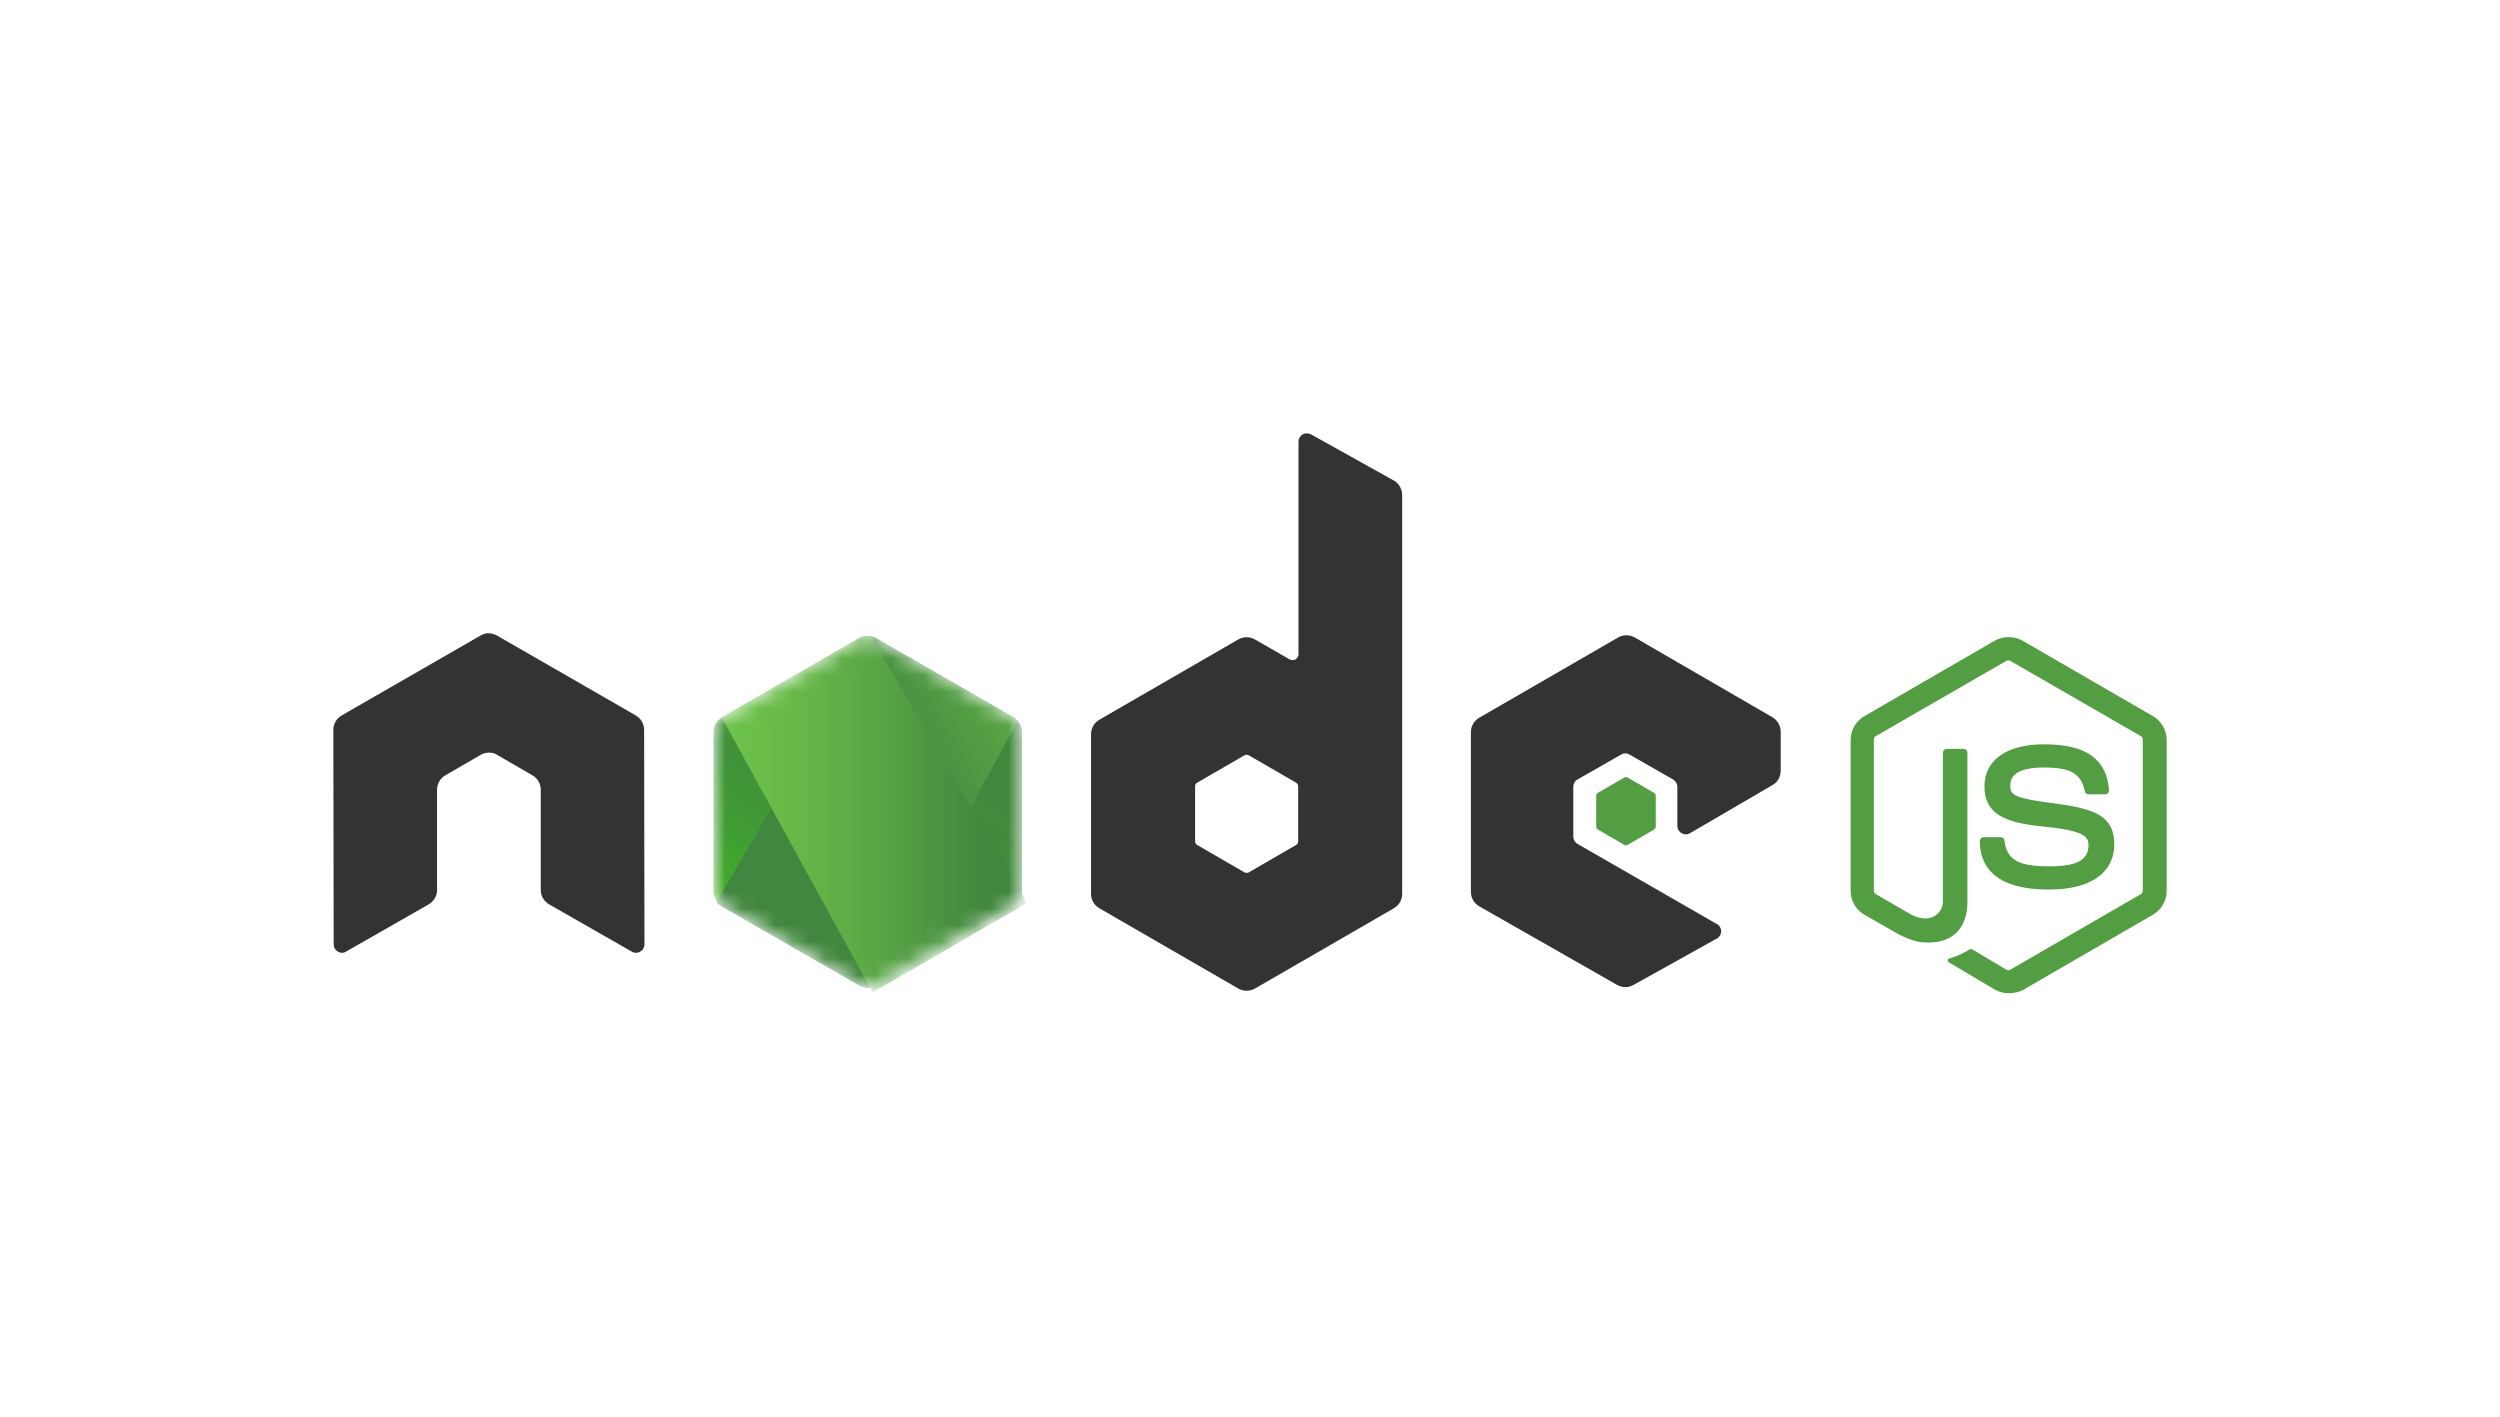 <svg width="150" height="85" viewBox="0 0 150 85" fill="none" xmlns="http://www.w3.org/2000/svg">
<path d="M38.648 43.785C38.648 43.431 38.452 43.098 38.138 42.921L29.815 38.131C29.678 38.053 29.521 38.014 29.363 37.994H29.285C29.128 37.994 28.971 38.053 28.834 38.131L20.51 42.921C20.196 43.098 20 43.431 20 43.785L20.02 56.662C20.02 56.839 20.118 57.015 20.275 57.094C20.432 57.192 20.628 57.192 20.766 57.094L25.712 54.267C26.026 54.09 26.223 53.757 26.223 53.404V47.377C26.223 47.024 26.419 46.69 26.733 46.513L28.834 45.296C28.991 45.198 29.167 45.159 29.344 45.159C29.521 45.159 29.697 45.198 29.835 45.296L31.935 46.513C32.249 46.69 32.445 47.024 32.445 47.377V53.404C32.445 53.757 32.642 54.09 32.956 54.267L37.903 57.094C38.06 57.192 38.256 57.192 38.413 57.094C38.57 57.015 38.668 56.839 38.668 56.662L38.648 43.785Z" fill="#333333"/>
<path d="M78.655 26.059C78.498 25.98 78.301 25.98 78.164 26.059C78.007 26.157 77.909 26.314 77.909 26.491V39.25C77.909 39.368 77.85 39.486 77.732 39.564C77.614 39.623 77.496 39.623 77.379 39.564L75.298 38.367C74.984 38.19 74.611 38.19 74.297 38.367L65.974 43.176C65.659 43.353 65.463 43.687 65.463 44.04V53.639C65.463 53.992 65.659 54.326 65.974 54.503L74.297 59.312C74.611 59.489 74.984 59.489 75.298 59.312L83.621 54.503C83.935 54.326 84.131 53.992 84.131 53.639V29.71C84.131 29.337 83.935 29.003 83.621 28.827L78.655 26.059ZM77.889 50.479C77.889 50.577 77.85 50.655 77.771 50.695L74.925 52.343C74.846 52.383 74.748 52.383 74.67 52.343L71.823 50.695C71.745 50.655 71.706 50.557 71.706 50.479V47.181C71.706 47.083 71.745 47.004 71.823 46.965L74.67 45.316C74.748 45.277 74.846 45.277 74.925 45.316L77.771 46.965C77.85 47.004 77.889 47.102 77.889 47.181V50.479Z" fill="#333333"/>
<path d="M106.353 47.102C106.667 46.925 106.843 46.592 106.843 46.238V43.902C106.843 43.549 106.647 43.215 106.353 43.039L98.088 38.249C97.774 38.072 97.401 38.072 97.087 38.249L88.764 43.058C88.45 43.235 88.254 43.569 88.254 43.922V53.521C88.254 53.874 88.45 54.208 88.764 54.385L97.028 59.096C97.342 59.273 97.715 59.273 98.01 59.096L103.015 56.309C103.172 56.23 103.271 56.053 103.271 55.877C103.271 55.7 103.172 55.523 103.015 55.445L94.653 50.636C94.496 50.537 94.398 50.38 94.398 50.204V47.2C94.398 47.024 94.496 46.847 94.653 46.768L97.264 45.276C97.421 45.178 97.617 45.178 97.774 45.276L100.385 46.768C100.542 46.867 100.64 47.024 100.64 47.2V49.556C100.64 49.733 100.738 49.909 100.895 49.988C101.052 50.086 101.249 50.086 101.406 49.988L106.353 47.102Z" fill="#333333"/>
<path d="M97.46 46.651C97.519 46.611 97.597 46.611 97.656 46.651L99.246 47.573C99.305 47.613 99.345 47.672 99.345 47.75V49.595C99.345 49.674 99.305 49.733 99.246 49.772L97.656 50.695C97.597 50.734 97.519 50.734 97.46 50.695L95.87 49.772C95.811 49.733 95.772 49.674 95.772 49.595V47.75C95.772 47.672 95.811 47.613 95.87 47.573L97.46 46.651Z" fill="#539E43"/>
<mask id="mask0_5_419" style="mask-type:alpha" maskUnits="userSpaceOnUse" x="42" y="38" width="20" height="22">
<path d="M52.566 38.288C52.252 38.112 51.879 38.112 51.565 38.288L43.301 43.059C42.987 43.235 42.81 43.569 42.81 43.922V53.482C42.81 53.836 43.006 54.169 43.301 54.346L51.565 59.116C51.879 59.293 52.252 59.293 52.566 59.116L60.831 54.346C61.145 54.169 61.321 53.836 61.321 53.482V43.922C61.321 43.569 61.125 43.235 60.831 43.059L52.566 38.288Z" fill="white"/>
</mask>
<g mask="url(#mask0_5_419)">
<path d="M52.566 38.288C52.252 38.112 51.879 38.112 51.565 38.288L43.301 43.059C42.987 43.235 42.81 43.569 42.81 43.922V53.482C42.81 53.836 43.006 54.169 43.301 54.346L51.565 59.116C51.879 59.293 52.252 59.293 52.566 59.116L60.831 54.346C61.145 54.169 61.321 53.836 61.321 53.482V43.922C61.321 43.569 61.125 43.235 60.831 43.059L52.566 38.288Z" fill="url(#paint0_linear_5_419)"/>
<path d="M60.85 43.059L52.547 38.289C52.468 38.249 52.37 38.21 52.291 38.19L42.987 54.13C43.065 54.228 43.163 54.307 43.262 54.366L51.565 59.136C51.801 59.273 52.075 59.312 52.331 59.234L61.066 43.255C61.007 43.176 60.929 43.118 60.85 43.059Z" fill="url(#paint1_linear_5_419)"/>
<path fill-rule="evenodd" clip-rule="evenodd" d="M60.87 54.346C61.105 54.208 61.282 53.973 61.361 53.718L52.252 38.171C52.017 38.131 51.761 38.151 51.545 38.288L43.301 43.039L52.193 59.253C52.311 59.234 52.449 59.194 52.566 59.136L60.87 54.346Z" fill="url(#paint2_linear_5_419)"/>
<path fill-rule="evenodd" clip-rule="evenodd" d="M60.87 54.346L52.586 59.116C52.468 59.175 52.35 59.214 52.213 59.234L52.37 59.528L61.557 54.208V54.091L61.321 53.698C61.282 53.973 61.105 54.208 60.87 54.346Z" fill="url(#paint3_linear_5_419)"/>
<path fill-rule="evenodd" clip-rule="evenodd" d="M60.87 54.346L52.586 59.116C52.468 59.175 52.35 59.214 52.213 59.234L52.37 59.528L61.557 54.208V54.091L61.321 53.698C61.282 53.973 61.105 54.208 60.87 54.346Z" fill="url(#paint4_linear_5_419)"/>
</g>
<path d="M120.519 59.596C120.224 59.596 119.949 59.517 119.694 59.38L117.083 57.829C116.691 57.613 116.887 57.535 117.005 57.496C117.535 57.319 117.633 57.28 118.183 56.966C118.242 56.926 118.32 56.946 118.379 56.985L120.381 58.183C120.46 58.222 120.558 58.222 120.617 58.183L128.449 53.648C128.528 53.609 128.567 53.53 128.567 53.432V44.383C128.567 44.285 128.528 44.206 128.449 44.167L120.617 39.652C120.538 39.613 120.44 39.613 120.381 39.652L112.549 44.167C112.47 44.206 112.431 44.304 112.431 44.383V53.432C112.431 53.511 112.47 53.609 112.549 53.648L114.689 54.885C115.847 55.474 116.573 54.787 116.573 54.1V45.168C116.573 45.05 116.671 44.932 116.809 44.932H117.81C117.928 44.932 118.045 45.031 118.045 45.168V54.1C118.045 55.65 117.201 56.553 115.729 56.553C115.277 56.553 114.924 56.553 113.923 56.063L111.862 54.885C111.351 54.59 111.037 54.041 111.037 53.452V44.402C111.037 43.813 111.351 43.264 111.862 42.969L119.694 38.435C120.185 38.16 120.852 38.16 121.343 38.435L129.176 42.969C129.686 43.264 130 43.813 130 44.402V53.452C130 54.041 129.686 54.59 129.176 54.885L121.343 59.419C121.088 59.537 120.794 59.596 120.519 59.596ZM122.933 53.373C119.498 53.373 118.791 51.803 118.791 50.468C118.791 50.35 118.889 50.233 119.027 50.233H120.048C120.165 50.233 120.264 50.311 120.264 50.429C120.421 51.469 120.872 51.98 122.953 51.98C124.602 51.98 125.308 51.607 125.308 50.723C125.308 50.213 125.112 49.84 122.541 49.585C120.401 49.369 119.066 48.898 119.066 47.19C119.066 45.6 120.401 44.658 122.639 44.658C125.151 44.658 126.388 45.521 126.545 47.406C126.545 47.465 126.525 47.524 126.486 47.583C126.447 47.622 126.388 47.661 126.329 47.661H125.308C125.21 47.661 125.112 47.583 125.092 47.484C124.857 46.405 124.248 46.051 122.639 46.051C120.833 46.051 120.617 46.679 120.617 47.151C120.617 47.72 120.872 47.897 123.306 48.211C125.721 48.525 126.859 48.976 126.859 50.664C126.84 52.392 125.426 53.373 122.933 53.373Z" fill="#539E43"/>
<defs>
<linearGradient id="paint0_linear_5_419" x1="55.433" y1="41.844" x2="46.374" y2="56.078" gradientUnits="userSpaceOnUse">
<stop stop-color="#41873F"/>
<stop offset="0.329" stop-color="#418B3D"/>
<stop offset="0.635" stop-color="#419637"/>
<stop offset="0.932" stop-color="#3FA92D"/>
<stop offset="1" stop-color="#3FAE2A"/>
</linearGradient>
<linearGradient id="paint1_linear_5_419" x1="50.811" y1="49.822" x2="73.497" y2="37.496" gradientUnits="userSpaceOnUse">
<stop offset="0.138" stop-color="#41873F"/>
<stop offset="0.403" stop-color="#54A044"/>
<stop offset="0.714" stop-color="#66B848"/>
<stop offset="0.908" stop-color="#6CC04A"/>
</linearGradient>
<linearGradient id="paint2_linear_5_419" x1="42.508" y1="48.703" x2="61.631" y2="48.703" gradientUnits="userSpaceOnUse">
<stop offset="0.092" stop-color="#6CC04A"/>
<stop offset="0.286" stop-color="#66B848"/>
<stop offset="0.597" stop-color="#54A044"/>
<stop offset="0.862" stop-color="#41873F"/>
</linearGradient>
<linearGradient id="paint3_linear_5_419" x1="42.508" y1="56.629" x2="61.631" y2="56.629" gradientUnits="userSpaceOnUse">
<stop offset="0.092" stop-color="#6CC04A"/>
<stop offset="0.286" stop-color="#66B848"/>
<stop offset="0.597" stop-color="#54A044"/>
<stop offset="0.862" stop-color="#41873F"/>
</linearGradient>
<linearGradient id="paint4_linear_5_419" x1="64.417" y1="41.392" x2="59.573" y2="66.778" gradientUnits="userSpaceOnUse">
<stop stop-color="#41873F"/>
<stop offset="0.329" stop-color="#418B3D"/>
<stop offset="0.635" stop-color="#419637"/>
<stop offset="0.932" stop-color="#3FA92D"/>
<stop offset="1" stop-color="#3FAE2A"/>
</linearGradient>
</defs>
</svg>
